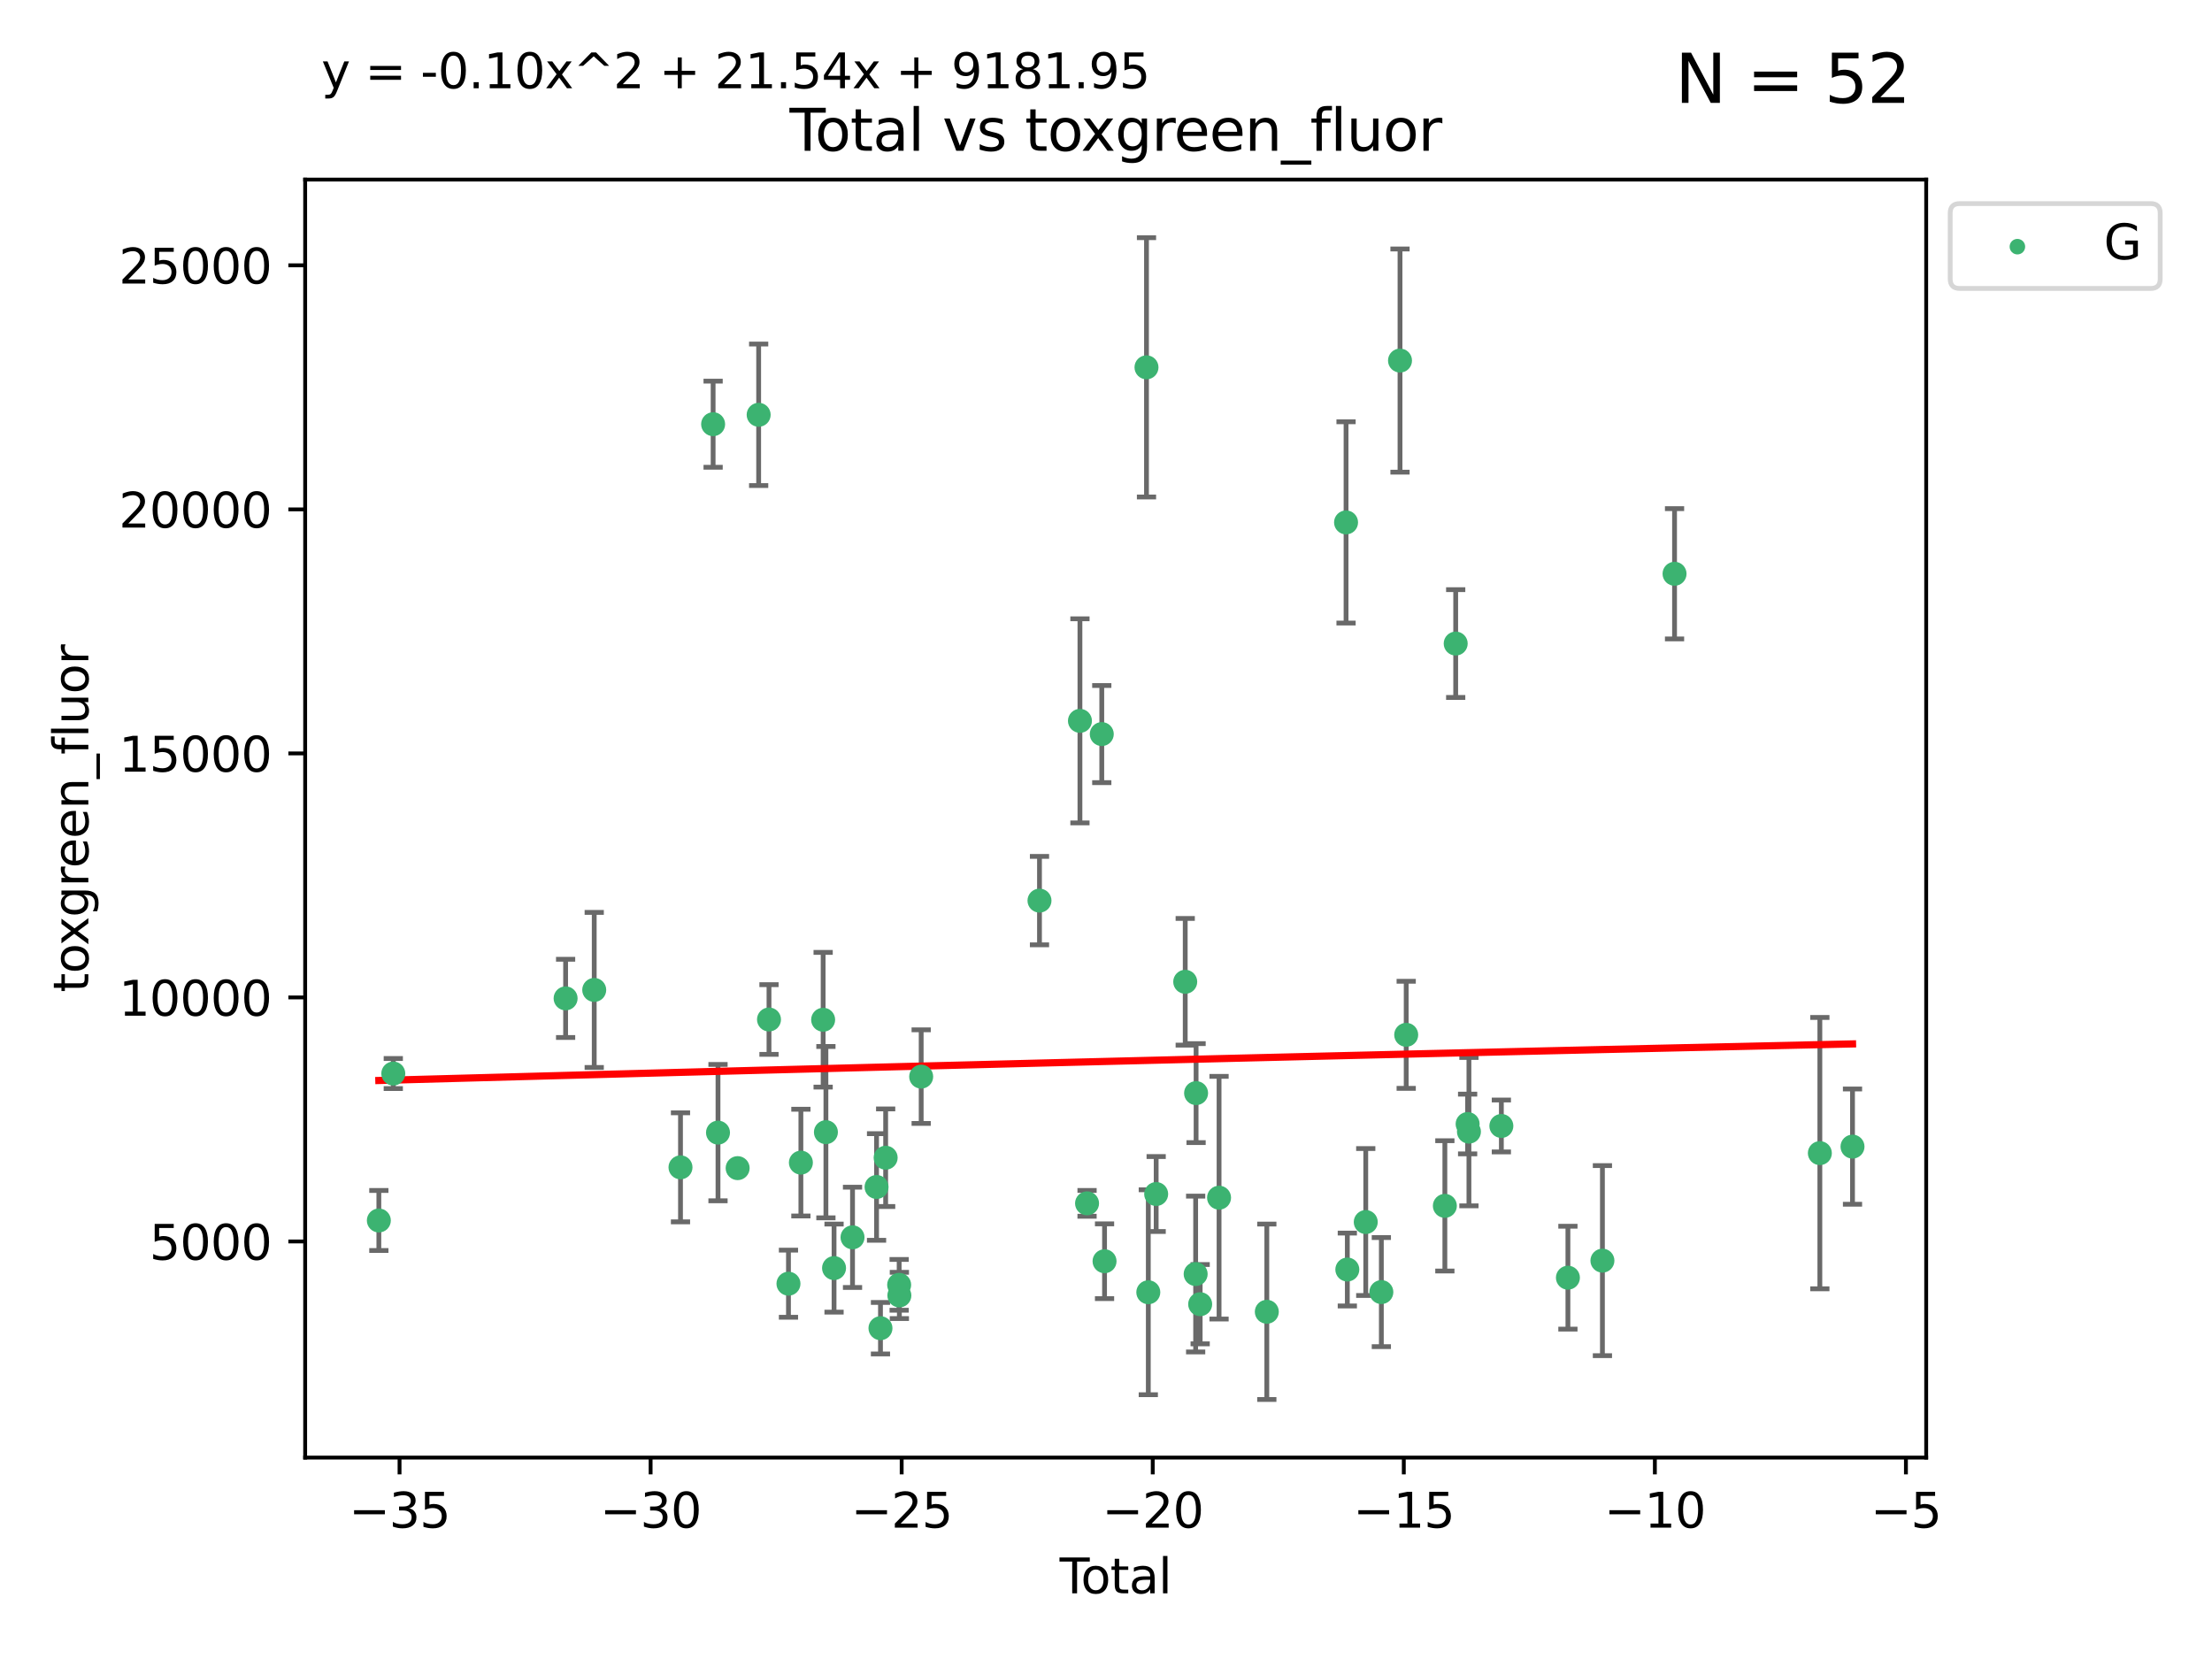 <?xml version="1.0" encoding="utf-8" standalone="no"?>
<!DOCTYPE svg PUBLIC "-//W3C//DTD SVG 1.1//EN"
  "http://www.w3.org/Graphics/SVG/1.1/DTD/svg11.dtd">
<svg xmlns:xlink="http://www.w3.org/1999/xlink" width="460.8pt" height="345.6pt" viewBox="0 0 460.8 345.6" xmlns="http://www.w3.org/2000/svg" version="1.1">
 <defs>
  <style type="text/css">*{stroke-linejoin: round; stroke-linecap: butt}</style>
 </defs>
 <g id="figure_1">
  <g id="patch_1">
   <path d="M 0 345.6 
L 460.8 345.6 
L 460.8 0 
L 0 0 
z
" style="fill: #ffffff"/>
  </g>
  <g id="axes_1">
   <g id="patch_2">
    <path d="M 63.571 303.64 
L 401.26 303.64 
L 401.26 37.411 
L 63.571 37.411 
z
" style="fill: #ffffff"/>
   </g>
   <g id="PathCollection_1">
    <defs>
     <path id="m7dc4a45a43" d="M 0 1.118 
C 0.297 1.118 0.581 1 0.791 0.791 
C 1 0.581 1.118 0.297 1.118 0 
C 1.118 -0.297 1 -0.581 0.791 -0.791 
C 0.581 -1 0.297 -1.118 0 -1.118 
C -0.297 -1.118 -0.581 -1 -0.791 -0.791 
C -1 -0.581 -1.118 -0.297 -1.118 0 
C -1.118 0.297 -1 0.581 -0.791 0.791 
C -0.581 1 -0.297 1.118 0 1.118 
z
" style="stroke: #3cb371"/>
    </defs>
    <g clip-path="url(#p7db811c3a7)">
     <use xlink:href="#m7dc4a45a43" x="78.921" y="254.249" style="fill: #3cb371; stroke: #3cb371"/>
     <use xlink:href="#m7dc4a45a43" x="81.93" y="223.641" style="fill: #3cb371; stroke: #3cb371"/>
     <use xlink:href="#m7dc4a45a43" x="117.827" y="207.979" style="fill: #3cb371; stroke: #3cb371"/>
     <use xlink:href="#m7dc4a45a43" x="123.788" y="206.22" style="fill: #3cb371; stroke: #3cb371"/>
     <use xlink:href="#m7dc4a45a43" x="141.76" y="243.178" style="fill: #3cb371; stroke: #3cb371"/>
     <use xlink:href="#m7dc4a45a43" x="148.556" y="88.366" style="fill: #3cb371; stroke: #3cb371"/>
     <use xlink:href="#m7dc4a45a43" x="149.573" y="235.945" style="fill: #3cb371; stroke: #3cb371"/>
     <use xlink:href="#m7dc4a45a43" x="153.665" y="243.344" style="fill: #3cb371; stroke: #3cb371"/>
     <use xlink:href="#m7dc4a45a43" x="158.042" y="86.408" style="fill: #3cb371; stroke: #3cb371"/>
     <use xlink:href="#m7dc4a45a43" x="160.196" y="212.38" style="fill: #3cb371; stroke: #3cb371"/>
     <use xlink:href="#m7dc4a45a43" x="164.252" y="267.417" style="fill: #3cb371; stroke: #3cb371"/>
     <use xlink:href="#m7dc4a45a43" x="166.84" y="242.194" style="fill: #3cb371; stroke: #3cb371"/>
     <use xlink:href="#m7dc4a45a43" x="171.475" y="212.433" style="fill: #3cb371; stroke: #3cb371"/>
     <use xlink:href="#m7dc4a45a43" x="172.053" y="235.851" style="fill: #3cb371; stroke: #3cb371"/>
     <use xlink:href="#m7dc4a45a43" x="173.747" y="264.164" style="fill: #3cb371; stroke: #3cb371"/>
     <use xlink:href="#m7dc4a45a43" x="177.596" y="257.757" style="fill: #3cb371; stroke: #3cb371"/>
     <use xlink:href="#m7dc4a45a43" x="182.603" y="247.271" style="fill: #3cb371; stroke: #3cb371"/>
     <use xlink:href="#m7dc4a45a43" x="183.419" y="276.687" style="fill: #3cb371; stroke: #3cb371"/>
     <use xlink:href="#m7dc4a45a43" x="184.499" y="241.174" style="fill: #3cb371; stroke: #3cb371"/>
     <use xlink:href="#m7dc4a45a43" x="187.311" y="267.658" style="fill: #3cb371; stroke: #3cb371"/>
     <use xlink:href="#m7dc4a45a43" x="187.355" y="269.866" style="fill: #3cb371; stroke: #3cb371"/>
     <use xlink:href="#m7dc4a45a43" x="191.898" y="224.281" style="fill: #3cb371; stroke: #3cb371"/>
     <use xlink:href="#m7dc4a45a43" x="216.545" y="187.615" style="fill: #3cb371; stroke: #3cb371"/>
     <use xlink:href="#m7dc4a45a43" x="224.972" y="150.168" style="fill: #3cb371; stroke: #3cb371"/>
     <use xlink:href="#m7dc4a45a43" x="226.453" y="250.678" style="fill: #3cb371; stroke: #3cb371"/>
     <use xlink:href="#m7dc4a45a43" x="229.52" y="152.922" style="fill: #3cb371; stroke: #3cb371"/>
     <use xlink:href="#m7dc4a45a43" x="230.097" y="262.738" style="fill: #3cb371; stroke: #3cb371"/>
     <use xlink:href="#m7dc4a45a43" x="238.835" y="76.523" style="fill: #3cb371; stroke: #3cb371"/>
     <use xlink:href="#m7dc4a45a43" x="239.213" y="269.202" style="fill: #3cb371; stroke: #3cb371"/>
     <use xlink:href="#m7dc4a45a43" x="240.851" y="248.737" style="fill: #3cb371; stroke: #3cb371"/>
     <use xlink:href="#m7dc4a45a43" x="246.904" y="204.526" style="fill: #3cb371; stroke: #3cb371"/>
     <use xlink:href="#m7dc4a45a43" x="249.076" y="265.407" style="fill: #3cb371; stroke: #3cb371"/>
     <use xlink:href="#m7dc4a45a43" x="249.167" y="227.716" style="fill: #3cb371; stroke: #3cb371"/>
     <use xlink:href="#m7dc4a45a43" x="250.017" y="271.687" style="fill: #3cb371; stroke: #3cb371"/>
     <use xlink:href="#m7dc4a45a43" x="253.952" y="249.5" style="fill: #3cb371; stroke: #3cb371"/>
     <use xlink:href="#m7dc4a45a43" x="263.901" y="273.268" style="fill: #3cb371; stroke: #3cb371"/>
     <use xlink:href="#m7dc4a45a43" x="280.407" y="108.828" style="fill: #3cb371; stroke: #3cb371"/>
     <use xlink:href="#m7dc4a45a43" x="280.673" y="264.465" style="fill: #3cb371; stroke: #3cb371"/>
     <use xlink:href="#m7dc4a45a43" x="284.511" y="254.573" style="fill: #3cb371; stroke: #3cb371"/>
     <use xlink:href="#m7dc4a45a43" x="287.76" y="269.166" style="fill: #3cb371; stroke: #3cb371"/>
     <use xlink:href="#m7dc4a45a43" x="291.648" y="75.114" style="fill: #3cb371; stroke: #3cb371"/>
     <use xlink:href="#m7dc4a45a43" x="292.937" y="215.573" style="fill: #3cb371; stroke: #3cb371"/>
     <use xlink:href="#m7dc4a45a43" x="300.991" y="251.202" style="fill: #3cb371; stroke: #3cb371"/>
     <use xlink:href="#m7dc4a45a43" x="303.248" y="134.066" style="fill: #3cb371; stroke: #3cb371"/>
     <use xlink:href="#m7dc4a45a43" x="305.733" y="234.151" style="fill: #3cb371; stroke: #3cb371"/>
     <use xlink:href="#m7dc4a45a43" x="306.006" y="235.745" style="fill: #3cb371; stroke: #3cb371"/>
     <use xlink:href="#m7dc4a45a43" x="312.761" y="234.558" style="fill: #3cb371; stroke: #3cb371"/>
     <use xlink:href="#m7dc4a45a43" x="326.625" y="266.167" style="fill: #3cb371; stroke: #3cb371"/>
     <use xlink:href="#m7dc4a45a43" x="333.814" y="262.615" style="fill: #3cb371; stroke: #3cb371"/>
     <use xlink:href="#m7dc4a45a43" x="348.839" y="119.527" style="fill: #3cb371; stroke: #3cb371"/>
     <use xlink:href="#m7dc4a45a43" x="379.109" y="240.218" style="fill: #3cb371; stroke: #3cb371"/>
     <use xlink:href="#m7dc4a45a43" x="385.911" y="238.863" style="fill: #3cb371; stroke: #3cb371"/>
    </g>
   </g>
   <g id="matplotlib.axis_1">
    <g id="xtick_1">
     <g id="line2d_1">
      <defs>
       <path id="mac0877ee77" d="M 0 0 
L 0 3.5 
" style="stroke: #000000; stroke-width: 0.8"/>
      </defs>
      <g>
       <use xlink:href="#mac0877ee77" x="83.232" y="303.64" style="stroke: #000000; stroke-width: 0.8"/>
      </g>
     </g>
     <g id="text_1">
      <!-- −35 -->
      <g transform="translate(72.68 318.238)scale(0.1 -0.1)">
       <defs>
        <path id="DejaVuSans-2212" d="M 678 2272 
L 4684 2272 
L 4684 1741 
L 678 1741 
L 678 2272 
z
" transform="scale(0.016)"/>
        <path id="DejaVuSans-33" d="M 2597 2516 
Q 3050 2419 3304 2112 
Q 3559 1806 3559 1356 
Q 3559 666 3084 287 
Q 2609 -91 1734 -91 
Q 1441 -91 1130 -33 
Q 819 25 488 141 
L 488 750 
Q 750 597 1062 519 
Q 1375 441 1716 441 
Q 2309 441 2620 675 
Q 2931 909 2931 1356 
Q 2931 1769 2642 2001 
Q 2353 2234 1838 2234 
L 1294 2234 
L 1294 2753 
L 1863 2753 
Q 2328 2753 2575 2939 
Q 2822 3125 2822 3475 
Q 2822 3834 2567 4026 
Q 2313 4219 1838 4219 
Q 1578 4219 1281 4162 
Q 984 4106 628 3988 
L 628 4550 
Q 988 4650 1302 4700 
Q 1616 4750 1894 4750 
Q 2613 4750 3031 4423 
Q 3450 4097 3450 3541 
Q 3450 3153 3228 2886 
Q 3006 2619 2597 2516 
z
" transform="scale(0.016)"/>
        <path id="DejaVuSans-35" d="M 691 4666 
L 3169 4666 
L 3169 4134 
L 1269 4134 
L 1269 2991 
Q 1406 3038 1543 3061 
Q 1681 3084 1819 3084 
Q 2600 3084 3056 2656 
Q 3513 2228 3513 1497 
Q 3513 744 3044 326 
Q 2575 -91 1722 -91 
Q 1428 -91 1123 -41 
Q 819 9 494 109 
L 494 744 
Q 775 591 1075 516 
Q 1375 441 1709 441 
Q 2250 441 2565 725 
Q 2881 1009 2881 1497 
Q 2881 1984 2565 2268 
Q 2250 2553 1709 2553 
Q 1456 2553 1204 2497 
Q 953 2441 691 2322 
L 691 4666 
z
" transform="scale(0.016)"/>
       </defs>
       <use xlink:href="#DejaVuSans-2212"/>
       <use xlink:href="#DejaVuSans-33" x="83.789"/>
       <use xlink:href="#DejaVuSans-35" x="147.412"/>
      </g>
     </g>
    </g>
    <g id="xtick_2">
     <g id="line2d_2">
      <g>
       <use xlink:href="#mac0877ee77" x="135.534" y="303.64" style="stroke: #000000; stroke-width: 0.8"/>
      </g>
     </g>
     <g id="text_2">
      <!-- −30 -->
      <g transform="translate(124.981 318.238)scale(0.1 -0.1)">
       <defs>
        <path id="DejaVuSans-30" d="M 2034 4250 
Q 1547 4250 1301 3770 
Q 1056 3291 1056 2328 
Q 1056 1369 1301 889 
Q 1547 409 2034 409 
Q 2525 409 2770 889 
Q 3016 1369 3016 2328 
Q 3016 3291 2770 3770 
Q 2525 4250 2034 4250 
z
M 2034 4750 
Q 2819 4750 3233 4129 
Q 3647 3509 3647 2328 
Q 3647 1150 3233 529 
Q 2819 -91 2034 -91 
Q 1250 -91 836 529 
Q 422 1150 422 2328 
Q 422 3509 836 4129 
Q 1250 4750 2034 4750 
z
" transform="scale(0.016)"/>
       </defs>
       <use xlink:href="#DejaVuSans-2212"/>
       <use xlink:href="#DejaVuSans-33" x="83.789"/>
       <use xlink:href="#DejaVuSans-30" x="147.412"/>
      </g>
     </g>
    </g>
    <g id="xtick_3">
     <g id="line2d_3">
      <g>
       <use xlink:href="#mac0877ee77" x="187.835" y="303.64" style="stroke: #000000; stroke-width: 0.8"/>
      </g>
     </g>
     <g id="text_3">
      <!-- −25 -->
      <g transform="translate(177.283 318.238)scale(0.1 -0.1)">
       <defs>
        <path id="DejaVuSans-32" d="M 1228 531 
L 3431 531 
L 3431 0 
L 469 0 
L 469 531 
Q 828 903 1448 1529 
Q 2069 2156 2228 2338 
Q 2531 2678 2651 2914 
Q 2772 3150 2772 3378 
Q 2772 3750 2511 3984 
Q 2250 4219 1831 4219 
Q 1534 4219 1204 4116 
Q 875 4013 500 3803 
L 500 4441 
Q 881 4594 1212 4672 
Q 1544 4750 1819 4750 
Q 2544 4750 2975 4387 
Q 3406 4025 3406 3419 
Q 3406 3131 3298 2873 
Q 3191 2616 2906 2266 
Q 2828 2175 2409 1742 
Q 1991 1309 1228 531 
z
" transform="scale(0.016)"/>
       </defs>
       <use xlink:href="#DejaVuSans-2212"/>
       <use xlink:href="#DejaVuSans-32" x="83.789"/>
       <use xlink:href="#DejaVuSans-35" x="147.412"/>
      </g>
     </g>
    </g>
    <g id="xtick_4">
     <g id="line2d_4">
      <g>
       <use xlink:href="#mac0877ee77" x="240.136" y="303.64" style="stroke: #000000; stroke-width: 0.8"/>
      </g>
     </g>
     <g id="text_4">
      <!-- −20 -->
      <g transform="translate(229.584 318.238)scale(0.1 -0.1)">
       <use xlink:href="#DejaVuSans-2212"/>
       <use xlink:href="#DejaVuSans-32" x="83.789"/>
       <use xlink:href="#DejaVuSans-30" x="147.412"/>
      </g>
     </g>
    </g>
    <g id="xtick_5">
     <g id="line2d_5">
      <g>
       <use xlink:href="#mac0877ee77" x="292.437" y="303.64" style="stroke: #000000; stroke-width: 0.8"/>
      </g>
     </g>
     <g id="text_5">
      <!-- −15 -->
      <g transform="translate(281.885 318.238)scale(0.1 -0.1)">
       <defs>
        <path id="DejaVuSans-31" d="M 794 531 
L 1825 531 
L 1825 4091 
L 703 3866 
L 703 4441 
L 1819 4666 
L 2450 4666 
L 2450 531 
L 3481 531 
L 3481 0 
L 794 0 
L 794 531 
z
" transform="scale(0.016)"/>
       </defs>
       <use xlink:href="#DejaVuSans-2212"/>
       <use xlink:href="#DejaVuSans-31" x="83.789"/>
       <use xlink:href="#DejaVuSans-35" x="147.412"/>
      </g>
     </g>
    </g>
    <g id="xtick_6">
     <g id="line2d_6">
      <g>
       <use xlink:href="#mac0877ee77" x="344.739" y="303.64" style="stroke: #000000; stroke-width: 0.8"/>
      </g>
     </g>
     <g id="text_6">
      <!-- −10 -->
      <g transform="translate(334.186 318.238)scale(0.1 -0.1)">
       <use xlink:href="#DejaVuSans-2212"/>
       <use xlink:href="#DejaVuSans-31" x="83.789"/>
       <use xlink:href="#DejaVuSans-30" x="147.412"/>
      </g>
     </g>
    </g>
    <g id="xtick_7">
     <g id="line2d_7">
      <g>
       <use xlink:href="#mac0877ee77" x="397.04" y="303.64" style="stroke: #000000; stroke-width: 0.8"/>
      </g>
     </g>
     <g id="text_7">
      <!-- −5 -->
      <g transform="translate(389.669 318.238)scale(0.1 -0.1)">
       <use xlink:href="#DejaVuSans-2212"/>
       <use xlink:href="#DejaVuSans-35" x="83.789"/>
      </g>
     </g>
    </g>
    <g id="text_8">
     <!-- Total -->
     <g transform="translate(220.739 331.917)scale(0.1 -0.1)">
      <defs>
       <path id="DejaVuSans-54" d="M -19 4666 
L 3928 4666 
L 3928 4134 
L 2272 4134 
L 2272 0 
L 1638 0 
L 1638 4134 
L -19 4134 
L -19 4666 
z
" transform="scale(0.016)"/>
       <path id="DejaVuSans-6f" d="M 1959 3097 
Q 1497 3097 1228 2736 
Q 959 2375 959 1747 
Q 959 1119 1226 758 
Q 1494 397 1959 397 
Q 2419 397 2687 759 
Q 2956 1122 2956 1747 
Q 2956 2369 2687 2733 
Q 2419 3097 1959 3097 
z
M 1959 3584 
Q 2709 3584 3137 3096 
Q 3566 2609 3566 1747 
Q 3566 888 3137 398 
Q 2709 -91 1959 -91 
Q 1206 -91 779 398 
Q 353 888 353 1747 
Q 353 2609 779 3096 
Q 1206 3584 1959 3584 
z
" transform="scale(0.016)"/>
       <path id="DejaVuSans-74" d="M 1172 4494 
L 1172 3500 
L 2356 3500 
L 2356 3053 
L 1172 3053 
L 1172 1153 
Q 1172 725 1289 603 
Q 1406 481 1766 481 
L 2356 481 
L 2356 0 
L 1766 0 
Q 1100 0 847 248 
Q 594 497 594 1153 
L 594 3053 
L 172 3053 
L 172 3500 
L 594 3500 
L 594 4494 
L 1172 4494 
z
" transform="scale(0.016)"/>
       <path id="DejaVuSans-61" d="M 2194 1759 
Q 1497 1759 1228 1600 
Q 959 1441 959 1056 
Q 959 750 1161 570 
Q 1363 391 1709 391 
Q 2188 391 2477 730 
Q 2766 1069 2766 1631 
L 2766 1759 
L 2194 1759 
z
M 3341 1997 
L 3341 0 
L 2766 0 
L 2766 531 
Q 2569 213 2275 61 
Q 1981 -91 1556 -91 
Q 1019 -91 701 211 
Q 384 513 384 1019 
Q 384 1609 779 1909 
Q 1175 2209 1959 2209 
L 2766 2209 
L 2766 2266 
Q 2766 2663 2505 2880 
Q 2244 3097 1772 3097 
Q 1472 3097 1187 3025 
Q 903 2953 641 2809 
L 641 3341 
Q 956 3463 1253 3523 
Q 1550 3584 1831 3584 
Q 2591 3584 2966 3190 
Q 3341 2797 3341 1997 
z
" transform="scale(0.016)"/>
       <path id="DejaVuSans-6c" d="M 603 4863 
L 1178 4863 
L 1178 0 
L 603 0 
L 603 4863 
z
" transform="scale(0.016)"/>
      </defs>
      <use xlink:href="#DejaVuSans-54"/>
      <use xlink:href="#DejaVuSans-6f" x="44.084"/>
      <use xlink:href="#DejaVuSans-74" x="105.266"/>
      <use xlink:href="#DejaVuSans-61" x="144.475"/>
      <use xlink:href="#DejaVuSans-6c" x="205.754"/>
     </g>
    </g>
   </g>
   <g id="matplotlib.axis_2">
    <g id="ytick_1">
     <g id="line2d_8">
      <defs>
       <path id="m3a271fff55" d="M 0 0 
L -3.5 0 
" style="stroke: #000000; stroke-width: 0.8"/>
      </defs>
      <g>
       <use xlink:href="#m3a271fff55" x="63.571" y="258.624" style="stroke: #000000; stroke-width: 0.8"/>
      </g>
     </g>
     <g id="text_9">
      <!-- 5000 -->
      <g transform="translate(31.121 262.423)scale(0.1 -0.1)">
       <use xlink:href="#DejaVuSans-35"/>
       <use xlink:href="#DejaVuSans-30" x="63.623"/>
       <use xlink:href="#DejaVuSans-30" x="127.246"/>
       <use xlink:href="#DejaVuSans-30" x="190.869"/>
      </g>
     </g>
    </g>
    <g id="ytick_2">
     <g id="line2d_9">
      <g>
       <use xlink:href="#m3a271fff55" x="63.571" y="207.786" style="stroke: #000000; stroke-width: 0.8"/>
      </g>
     </g>
     <g id="text_10">
      <!-- 10000 -->
      <g transform="translate(24.759 211.585)scale(0.1 -0.1)">
       <use xlink:href="#DejaVuSans-31"/>
       <use xlink:href="#DejaVuSans-30" x="63.623"/>
       <use xlink:href="#DejaVuSans-30" x="127.246"/>
       <use xlink:href="#DejaVuSans-30" x="190.869"/>
       <use xlink:href="#DejaVuSans-30" x="254.492"/>
      </g>
     </g>
    </g>
    <g id="ytick_3">
     <g id="line2d_10">
      <g>
       <use xlink:href="#m3a271fff55" x="63.571" y="156.947" style="stroke: #000000; stroke-width: 0.8"/>
      </g>
     </g>
     <g id="text_11">
      <!-- 15000 -->
      <g transform="translate(24.759 160.746)scale(0.1 -0.1)">
       <use xlink:href="#DejaVuSans-31"/>
       <use xlink:href="#DejaVuSans-35" x="63.623"/>
       <use xlink:href="#DejaVuSans-30" x="127.246"/>
       <use xlink:href="#DejaVuSans-30" x="190.869"/>
       <use xlink:href="#DejaVuSans-30" x="254.492"/>
      </g>
     </g>
    </g>
    <g id="ytick_4">
     <g id="line2d_11">
      <g>
       <use xlink:href="#m3a271fff55" x="63.571" y="106.109" style="stroke: #000000; stroke-width: 0.8"/>
      </g>
     </g>
     <g id="text_12">
      <!-- 20000 -->
      <g transform="translate(24.759 109.908)scale(0.1 -0.1)">
       <use xlink:href="#DejaVuSans-32"/>
       <use xlink:href="#DejaVuSans-30" x="63.623"/>
       <use xlink:href="#DejaVuSans-30" x="127.246"/>
       <use xlink:href="#DejaVuSans-30" x="190.869"/>
       <use xlink:href="#DejaVuSans-30" x="254.492"/>
      </g>
     </g>
    </g>
    <g id="ytick_5">
     <g id="line2d_12">
      <g>
       <use xlink:href="#m3a271fff55" x="63.571" y="55.271" style="stroke: #000000; stroke-width: 0.8"/>
      </g>
     </g>
     <g id="text_13">
      <!-- 25000 -->
      <g transform="translate(24.759 59.07)scale(0.1 -0.1)">
       <use xlink:href="#DejaVuSans-32"/>
       <use xlink:href="#DejaVuSans-35" x="63.623"/>
       <use xlink:href="#DejaVuSans-30" x="127.246"/>
       <use xlink:href="#DejaVuSans-30" x="190.869"/>
       <use xlink:href="#DejaVuSans-30" x="254.492"/>
      </g>
     </g>
    </g>
    <g id="text_14">
     <!-- toxgreen_fluor -->
     <g transform="translate(18.401 206.72)rotate(-90)scale(0.1 -0.1)">
      <defs>
       <path id="DejaVuSans-78" d="M 3513 3500 
L 2247 1797 
L 3578 0 
L 2900 0 
L 1881 1375 
L 863 0 
L 184 0 
L 1544 1831 
L 300 3500 
L 978 3500 
L 1906 2253 
L 2834 3500 
L 3513 3500 
z
" transform="scale(0.016)"/>
       <path id="DejaVuSans-67" d="M 2906 1791 
Q 2906 2416 2648 2759 
Q 2391 3103 1925 3103 
Q 1463 3103 1205 2759 
Q 947 2416 947 1791 
Q 947 1169 1205 825 
Q 1463 481 1925 481 
Q 2391 481 2648 825 
Q 2906 1169 2906 1791 
z
M 3481 434 
Q 3481 -459 3084 -895 
Q 2688 -1331 1869 -1331 
Q 1566 -1331 1297 -1286 
Q 1028 -1241 775 -1147 
L 775 -588 
Q 1028 -725 1275 -790 
Q 1522 -856 1778 -856 
Q 2344 -856 2625 -561 
Q 2906 -266 2906 331 
L 2906 616 
Q 2728 306 2450 153 
Q 2172 0 1784 0 
Q 1141 0 747 490 
Q 353 981 353 1791 
Q 353 2603 747 3093 
Q 1141 3584 1784 3584 
Q 2172 3584 2450 3431 
Q 2728 3278 2906 2969 
L 2906 3500 
L 3481 3500 
L 3481 434 
z
" transform="scale(0.016)"/>
       <path id="DejaVuSans-72" d="M 2631 2963 
Q 2534 3019 2420 3045 
Q 2306 3072 2169 3072 
Q 1681 3072 1420 2755 
Q 1159 2438 1159 1844 
L 1159 0 
L 581 0 
L 581 3500 
L 1159 3500 
L 1159 2956 
Q 1341 3275 1631 3429 
Q 1922 3584 2338 3584 
Q 2397 3584 2469 3576 
Q 2541 3569 2628 3553 
L 2631 2963 
z
" transform="scale(0.016)"/>
       <path id="DejaVuSans-65" d="M 3597 1894 
L 3597 1613 
L 953 1613 
Q 991 1019 1311 708 
Q 1631 397 2203 397 
Q 2534 397 2845 478 
Q 3156 559 3463 722 
L 3463 178 
Q 3153 47 2828 -22 
Q 2503 -91 2169 -91 
Q 1331 -91 842 396 
Q 353 884 353 1716 
Q 353 2575 817 3079 
Q 1281 3584 2069 3584 
Q 2775 3584 3186 3129 
Q 3597 2675 3597 1894 
z
M 3022 2063 
Q 3016 2534 2758 2815 
Q 2500 3097 2075 3097 
Q 1594 3097 1305 2825 
Q 1016 2553 972 2059 
L 3022 2063 
z
" transform="scale(0.016)"/>
       <path id="DejaVuSans-6e" d="M 3513 2113 
L 3513 0 
L 2938 0 
L 2938 2094 
Q 2938 2591 2744 2837 
Q 2550 3084 2163 3084 
Q 1697 3084 1428 2787 
Q 1159 2491 1159 1978 
L 1159 0 
L 581 0 
L 581 3500 
L 1159 3500 
L 1159 2956 
Q 1366 3272 1645 3428 
Q 1925 3584 2291 3584 
Q 2894 3584 3203 3211 
Q 3513 2838 3513 2113 
z
" transform="scale(0.016)"/>
       <path id="DejaVuSans-5f" d="M 3263 -1063 
L 3263 -1509 
L -63 -1509 
L -63 -1063 
L 3263 -1063 
z
" transform="scale(0.016)"/>
       <path id="DejaVuSans-66" d="M 2375 4863 
L 2375 4384 
L 1825 4384 
Q 1516 4384 1395 4259 
Q 1275 4134 1275 3809 
L 1275 3500 
L 2222 3500 
L 2222 3053 
L 1275 3053 
L 1275 0 
L 697 0 
L 697 3053 
L 147 3053 
L 147 3500 
L 697 3500 
L 697 3744 
Q 697 4328 969 4595 
Q 1241 4863 1831 4863 
L 2375 4863 
z
" transform="scale(0.016)"/>
       <path id="DejaVuSans-75" d="M 544 1381 
L 544 3500 
L 1119 3500 
L 1119 1403 
Q 1119 906 1312 657 
Q 1506 409 1894 409 
Q 2359 409 2629 706 
Q 2900 1003 2900 1516 
L 2900 3500 
L 3475 3500 
L 3475 0 
L 2900 0 
L 2900 538 
Q 2691 219 2414 64 
Q 2138 -91 1772 -91 
Q 1169 -91 856 284 
Q 544 659 544 1381 
z
M 1991 3584 
L 1991 3584 
z
" transform="scale(0.016)"/>
      </defs>
      <use xlink:href="#DejaVuSans-74"/>
      <use xlink:href="#DejaVuSans-6f" x="39.209"/>
      <use xlink:href="#DejaVuSans-78" x="97.266"/>
      <use xlink:href="#DejaVuSans-67" x="156.445"/>
      <use xlink:href="#DejaVuSans-72" x="219.922"/>
      <use xlink:href="#DejaVuSans-65" x="258.785"/>
      <use xlink:href="#DejaVuSans-65" x="320.309"/>
      <use xlink:href="#DejaVuSans-6e" x="381.832"/>
      <use xlink:href="#DejaVuSans-5f" x="445.211"/>
      <use xlink:href="#DejaVuSans-66" x="495.211"/>
      <use xlink:href="#DejaVuSans-6c" x="530.416"/>
      <use xlink:href="#DejaVuSans-75" x="558.199"/>
      <use xlink:href="#DejaVuSans-6f" x="621.578"/>
      <use xlink:href="#DejaVuSans-72" x="682.76"/>
     </g>
    </g>
   </g>
   <g id="LineCollection_1">
    <path d="M 78.921 260.501 
L 78.921 247.998 
" clip-path="url(#p7db811c3a7)" style="fill: none; stroke: #696969"/>
    <path d="M 81.93 226.773 
L 81.93 220.509 
" clip-path="url(#p7db811c3a7)" style="fill: none; stroke: #696969"/>
    <path d="M 117.827 216.128 
L 117.827 199.83 
" clip-path="url(#p7db811c3a7)" style="fill: none; stroke: #696969"/>
    <path d="M 123.788 222.371 
L 123.788 190.069 
" clip-path="url(#p7db811c3a7)" style="fill: none; stroke: #696969"/>
    <path d="M 141.76 254.535 
L 141.76 231.821 
" clip-path="url(#p7db811c3a7)" style="fill: none; stroke: #696969"/>
    <path d="M 148.556 97.336 
L 148.556 79.395 
" clip-path="url(#p7db811c3a7)" style="fill: none; stroke: #696969"/>
    <path d="M 149.573 250.147 
L 149.573 221.743 
" clip-path="url(#p7db811c3a7)" style="fill: none; stroke: #696969"/>
    <path d="M 153.665 244.208 
L 153.665 242.48 
" clip-path="url(#p7db811c3a7)" style="fill: none; stroke: #696969"/>
    <path d="M 158.042 101.145 
L 158.042 71.67 
" clip-path="url(#p7db811c3a7)" style="fill: none; stroke: #696969"/>
    <path d="M 160.196 219.638 
L 160.196 205.122 
" clip-path="url(#p7db811c3a7)" style="fill: none; stroke: #696969"/>
    <path d="M 164.252 274.406 
L 164.252 260.429 
" clip-path="url(#p7db811c3a7)" style="fill: none; stroke: #696969"/>
    <path d="M 166.84 253.312 
L 166.84 231.076 
" clip-path="url(#p7db811c3a7)" style="fill: none; stroke: #696969"/>
    <path d="M 171.475 226.462 
L 171.475 198.403 
" clip-path="url(#p7db811c3a7)" style="fill: none; stroke: #696969"/>
    <path d="M 172.053 253.698 
L 172.053 218.003 
" clip-path="url(#p7db811c3a7)" style="fill: none; stroke: #696969"/>
    <path d="M 173.747 273.338 
L 173.747 254.991 
" clip-path="url(#p7db811c3a7)" style="fill: none; stroke: #696969"/>
    <path d="M 177.596 268.203 
L 177.596 247.311 
" clip-path="url(#p7db811c3a7)" style="fill: none; stroke: #696969"/>
    <path d="M 182.603 258.377 
L 182.603 236.164 
" clip-path="url(#p7db811c3a7)" style="fill: none; stroke: #696969"/>
    <path d="M 183.419 282.05 
L 183.419 271.325 
" clip-path="url(#p7db811c3a7)" style="fill: none; stroke: #696969"/>
    <path d="M 184.499 251.339 
L 184.499 231.008 
" clip-path="url(#p7db811c3a7)" style="fill: none; stroke: #696969"/>
    <path d="M 187.311 272.947 
L 187.311 262.368 
" clip-path="url(#p7db811c3a7)" style="fill: none; stroke: #696969"/>
    <path d="M 187.355 274.682 
L 187.355 265.05 
" clip-path="url(#p7db811c3a7)" style="fill: none; stroke: #696969"/>
    <path d="M 191.898 234.028 
L 191.898 214.534 
" clip-path="url(#p7db811c3a7)" style="fill: none; stroke: #696969"/>
    <path d="M 216.545 196.827 
L 216.545 178.403 
" clip-path="url(#p7db811c3a7)" style="fill: none; stroke: #696969"/>
    <path d="M 224.972 171.427 
L 224.972 128.908 
" clip-path="url(#p7db811c3a7)" style="fill: none; stroke: #696969"/>
    <path d="M 226.453 253.365 
L 226.453 247.992 
" clip-path="url(#p7db811c3a7)" style="fill: none; stroke: #696969"/>
    <path d="M 229.52 163.038 
L 229.52 142.807 
" clip-path="url(#p7db811c3a7)" style="fill: none; stroke: #696969"/>
    <path d="M 230.097 270.524 
L 230.097 254.951 
" clip-path="url(#p7db811c3a7)" style="fill: none; stroke: #696969"/>
    <path d="M 238.835 103.534 
L 238.835 49.513 
" clip-path="url(#p7db811c3a7)" style="fill: none; stroke: #696969"/>
    <path d="M 239.213 290.546 
L 239.213 247.857 
" clip-path="url(#p7db811c3a7)" style="fill: none; stroke: #696969"/>
    <path d="M 240.851 256.544 
L 240.851 240.93 
" clip-path="url(#p7db811c3a7)" style="fill: none; stroke: #696969"/>
    <path d="M 246.904 217.72 
L 246.904 191.333 
" clip-path="url(#p7db811c3a7)" style="fill: none; stroke: #696969"/>
    <path d="M 249.076 281.638 
L 249.076 249.176 
" clip-path="url(#p7db811c3a7)" style="fill: none; stroke: #696969"/>
    <path d="M 249.167 238.024 
L 249.167 217.409 
" clip-path="url(#p7db811c3a7)" style="fill: none; stroke: #696969"/>
    <path d="M 250.017 279.947 
L 250.017 263.428 
" clip-path="url(#p7db811c3a7)" style="fill: none; stroke: #696969"/>
    <path d="M 253.952 274.778 
L 253.952 224.222 
" clip-path="url(#p7db811c3a7)" style="fill: none; stroke: #696969"/>
    <path d="M 263.901 291.539 
L 263.901 254.998 
" clip-path="url(#p7db811c3a7)" style="fill: none; stroke: #696969"/>
    <path d="M 280.407 129.788 
L 280.407 87.868 
" clip-path="url(#p7db811c3a7)" style="fill: none; stroke: #696969"/>
    <path d="M 280.673 272.055 
L 280.673 256.876 
" clip-path="url(#p7db811c3a7)" style="fill: none; stroke: #696969"/>
    <path d="M 284.511 269.877 
L 284.511 239.268 
" clip-path="url(#p7db811c3a7)" style="fill: none; stroke: #696969"/>
    <path d="M 287.76 280.529 
L 287.76 257.802 
" clip-path="url(#p7db811c3a7)" style="fill: none; stroke: #696969"/>
    <path d="M 291.648 98.362 
L 291.648 51.866 
" clip-path="url(#p7db811c3a7)" style="fill: none; stroke: #696969"/>
    <path d="M 292.937 226.727 
L 292.937 204.418 
" clip-path="url(#p7db811c3a7)" style="fill: none; stroke: #696969"/>
    <path d="M 300.991 264.774 
L 300.991 237.629 
" clip-path="url(#p7db811c3a7)" style="fill: none; stroke: #696969"/>
    <path d="M 303.248 145.294 
L 303.248 122.838 
" clip-path="url(#p7db811c3a7)" style="fill: none; stroke: #696969"/>
    <path d="M 305.733 240.374 
L 305.733 227.928 
" clip-path="url(#p7db811c3a7)" style="fill: none; stroke: #696969"/>
    <path d="M 306.006 251.2 
L 306.006 220.291 
" clip-path="url(#p7db811c3a7)" style="fill: none; stroke: #696969"/>
    <path d="M 312.761 239.962 
L 312.761 229.154 
" clip-path="url(#p7db811c3a7)" style="fill: none; stroke: #696969"/>
    <path d="M 326.625 276.883 
L 326.625 255.451 
" clip-path="url(#p7db811c3a7)" style="fill: none; stroke: #696969"/>
    <path d="M 333.814 282.413 
L 333.814 242.817 
" clip-path="url(#p7db811c3a7)" style="fill: none; stroke: #696969"/>
    <path d="M 348.839 133.095 
L 348.839 105.958 
" clip-path="url(#p7db811c3a7)" style="fill: none; stroke: #696969"/>
    <path d="M 379.109 268.48 
L 379.109 211.956 
" clip-path="url(#p7db811c3a7)" style="fill: none; stroke: #696969"/>
    <path d="M 385.911 250.868 
L 385.911 226.858 
" clip-path="url(#p7db811c3a7)" style="fill: none; stroke: #696969"/>
   </g>
   <g id="line2d_13">
    <defs>
     <path id="m232bb11060" d="M 2 0 
L -2 -0 
" style="stroke: #696969"/>
    </defs>
    <g clip-path="url(#p7db811c3a7)">
     <use xlink:href="#m232bb11060" x="78.921" y="260.501" style="fill: #696969; stroke: #696969"/>
     <use xlink:href="#m232bb11060" x="81.93" y="226.773" style="fill: #696969; stroke: #696969"/>
     <use xlink:href="#m232bb11060" x="117.827" y="216.128" style="fill: #696969; stroke: #696969"/>
     <use xlink:href="#m232bb11060" x="123.788" y="222.371" style="fill: #696969; stroke: #696969"/>
     <use xlink:href="#m232bb11060" x="141.76" y="254.535" style="fill: #696969; stroke: #696969"/>
     <use xlink:href="#m232bb11060" x="148.556" y="97.336" style="fill: #696969; stroke: #696969"/>
     <use xlink:href="#m232bb11060" x="149.573" y="250.147" style="fill: #696969; stroke: #696969"/>
     <use xlink:href="#m232bb11060" x="153.665" y="244.208" style="fill: #696969; stroke: #696969"/>
     <use xlink:href="#m232bb11060" x="158.042" y="101.145" style="fill: #696969; stroke: #696969"/>
     <use xlink:href="#m232bb11060" x="160.196" y="219.638" style="fill: #696969; stroke: #696969"/>
     <use xlink:href="#m232bb11060" x="164.252" y="274.406" style="fill: #696969; stroke: #696969"/>
     <use xlink:href="#m232bb11060" x="166.84" y="253.312" style="fill: #696969; stroke: #696969"/>
     <use xlink:href="#m232bb11060" x="171.475" y="226.462" style="fill: #696969; stroke: #696969"/>
     <use xlink:href="#m232bb11060" x="172.053" y="253.698" style="fill: #696969; stroke: #696969"/>
     <use xlink:href="#m232bb11060" x="173.747" y="273.338" style="fill: #696969; stroke: #696969"/>
     <use xlink:href="#m232bb11060" x="177.596" y="268.203" style="fill: #696969; stroke: #696969"/>
     <use xlink:href="#m232bb11060" x="182.603" y="258.377" style="fill: #696969; stroke: #696969"/>
     <use xlink:href="#m232bb11060" x="183.419" y="282.05" style="fill: #696969; stroke: #696969"/>
     <use xlink:href="#m232bb11060" x="184.499" y="251.339" style="fill: #696969; stroke: #696969"/>
     <use xlink:href="#m232bb11060" x="187.311" y="272.947" style="fill: #696969; stroke: #696969"/>
     <use xlink:href="#m232bb11060" x="187.355" y="274.682" style="fill: #696969; stroke: #696969"/>
     <use xlink:href="#m232bb11060" x="191.898" y="234.028" style="fill: #696969; stroke: #696969"/>
     <use xlink:href="#m232bb11060" x="216.545" y="196.827" style="fill: #696969; stroke: #696969"/>
     <use xlink:href="#m232bb11060" x="224.972" y="171.427" style="fill: #696969; stroke: #696969"/>
     <use xlink:href="#m232bb11060" x="226.453" y="253.365" style="fill: #696969; stroke: #696969"/>
     <use xlink:href="#m232bb11060" x="229.52" y="163.038" style="fill: #696969; stroke: #696969"/>
     <use xlink:href="#m232bb11060" x="230.097" y="270.524" style="fill: #696969; stroke: #696969"/>
     <use xlink:href="#m232bb11060" x="238.835" y="103.534" style="fill: #696969; stroke: #696969"/>
     <use xlink:href="#m232bb11060" x="239.213" y="290.546" style="fill: #696969; stroke: #696969"/>
     <use xlink:href="#m232bb11060" x="240.851" y="256.544" style="fill: #696969; stroke: #696969"/>
     <use xlink:href="#m232bb11060" x="246.904" y="217.72" style="fill: #696969; stroke: #696969"/>
     <use xlink:href="#m232bb11060" x="249.076" y="281.638" style="fill: #696969; stroke: #696969"/>
     <use xlink:href="#m232bb11060" x="249.167" y="238.024" style="fill: #696969; stroke: #696969"/>
     <use xlink:href="#m232bb11060" x="250.017" y="279.947" style="fill: #696969; stroke: #696969"/>
     <use xlink:href="#m232bb11060" x="253.952" y="274.778" style="fill: #696969; stroke: #696969"/>
     <use xlink:href="#m232bb11060" x="263.901" y="291.539" style="fill: #696969; stroke: #696969"/>
     <use xlink:href="#m232bb11060" x="280.407" y="129.788" style="fill: #696969; stroke: #696969"/>
     <use xlink:href="#m232bb11060" x="280.673" y="272.055" style="fill: #696969; stroke: #696969"/>
     <use xlink:href="#m232bb11060" x="284.511" y="269.877" style="fill: #696969; stroke: #696969"/>
     <use xlink:href="#m232bb11060" x="287.76" y="280.529" style="fill: #696969; stroke: #696969"/>
     <use xlink:href="#m232bb11060" x="291.648" y="98.362" style="fill: #696969; stroke: #696969"/>
     <use xlink:href="#m232bb11060" x="292.937" y="226.727" style="fill: #696969; stroke: #696969"/>
     <use xlink:href="#m232bb11060" x="300.991" y="264.774" style="fill: #696969; stroke: #696969"/>
     <use xlink:href="#m232bb11060" x="303.248" y="145.294" style="fill: #696969; stroke: #696969"/>
     <use xlink:href="#m232bb11060" x="305.733" y="240.374" style="fill: #696969; stroke: #696969"/>
     <use xlink:href="#m232bb11060" x="306.006" y="251.2" style="fill: #696969; stroke: #696969"/>
     <use xlink:href="#m232bb11060" x="312.761" y="239.962" style="fill: #696969; stroke: #696969"/>
     <use xlink:href="#m232bb11060" x="326.625" y="276.883" style="fill: #696969; stroke: #696969"/>
     <use xlink:href="#m232bb11060" x="333.814" y="282.413" style="fill: #696969; stroke: #696969"/>
     <use xlink:href="#m232bb11060" x="348.839" y="133.095" style="fill: #696969; stroke: #696969"/>
     <use xlink:href="#m232bb11060" x="379.109" y="268.48" style="fill: #696969; stroke: #696969"/>
     <use xlink:href="#m232bb11060" x="385.911" y="250.868" style="fill: #696969; stroke: #696969"/>
    </g>
   </g>
   <g id="line2d_14">
    <g clip-path="url(#p7db811c3a7)">
     <use xlink:href="#m232bb11060" x="78.921" y="247.998" style="fill: #696969; stroke: #696969"/>
     <use xlink:href="#m232bb11060" x="81.93" y="220.509" style="fill: #696969; stroke: #696969"/>
     <use xlink:href="#m232bb11060" x="117.827" y="199.83" style="fill: #696969; stroke: #696969"/>
     <use xlink:href="#m232bb11060" x="123.788" y="190.069" style="fill: #696969; stroke: #696969"/>
     <use xlink:href="#m232bb11060" x="141.76" y="231.821" style="fill: #696969; stroke: #696969"/>
     <use xlink:href="#m232bb11060" x="148.556" y="79.395" style="fill: #696969; stroke: #696969"/>
     <use xlink:href="#m232bb11060" x="149.573" y="221.743" style="fill: #696969; stroke: #696969"/>
     <use xlink:href="#m232bb11060" x="153.665" y="242.48" style="fill: #696969; stroke: #696969"/>
     <use xlink:href="#m232bb11060" x="158.042" y="71.67" style="fill: #696969; stroke: #696969"/>
     <use xlink:href="#m232bb11060" x="160.196" y="205.122" style="fill: #696969; stroke: #696969"/>
     <use xlink:href="#m232bb11060" x="164.252" y="260.429" style="fill: #696969; stroke: #696969"/>
     <use xlink:href="#m232bb11060" x="166.84" y="231.076" style="fill: #696969; stroke: #696969"/>
     <use xlink:href="#m232bb11060" x="171.475" y="198.403" style="fill: #696969; stroke: #696969"/>
     <use xlink:href="#m232bb11060" x="172.053" y="218.003" style="fill: #696969; stroke: #696969"/>
     <use xlink:href="#m232bb11060" x="173.747" y="254.991" style="fill: #696969; stroke: #696969"/>
     <use xlink:href="#m232bb11060" x="177.596" y="247.311" style="fill: #696969; stroke: #696969"/>
     <use xlink:href="#m232bb11060" x="182.603" y="236.164" style="fill: #696969; stroke: #696969"/>
     <use xlink:href="#m232bb11060" x="183.419" y="271.325" style="fill: #696969; stroke: #696969"/>
     <use xlink:href="#m232bb11060" x="184.499" y="231.008" style="fill: #696969; stroke: #696969"/>
     <use xlink:href="#m232bb11060" x="187.311" y="262.368" style="fill: #696969; stroke: #696969"/>
     <use xlink:href="#m232bb11060" x="187.355" y="265.05" style="fill: #696969; stroke: #696969"/>
     <use xlink:href="#m232bb11060" x="191.898" y="214.534" style="fill: #696969; stroke: #696969"/>
     <use xlink:href="#m232bb11060" x="216.545" y="178.403" style="fill: #696969; stroke: #696969"/>
     <use xlink:href="#m232bb11060" x="224.972" y="128.908" style="fill: #696969; stroke: #696969"/>
     <use xlink:href="#m232bb11060" x="226.453" y="247.992" style="fill: #696969; stroke: #696969"/>
     <use xlink:href="#m232bb11060" x="229.52" y="142.807" style="fill: #696969; stroke: #696969"/>
     <use xlink:href="#m232bb11060" x="230.097" y="254.951" style="fill: #696969; stroke: #696969"/>
     <use xlink:href="#m232bb11060" x="238.835" y="49.513" style="fill: #696969; stroke: #696969"/>
     <use xlink:href="#m232bb11060" x="239.213" y="247.857" style="fill: #696969; stroke: #696969"/>
     <use xlink:href="#m232bb11060" x="240.851" y="240.93" style="fill: #696969; stroke: #696969"/>
     <use xlink:href="#m232bb11060" x="246.904" y="191.333" style="fill: #696969; stroke: #696969"/>
     <use xlink:href="#m232bb11060" x="249.076" y="249.176" style="fill: #696969; stroke: #696969"/>
     <use xlink:href="#m232bb11060" x="249.167" y="217.409" style="fill: #696969; stroke: #696969"/>
     <use xlink:href="#m232bb11060" x="250.017" y="263.428" style="fill: #696969; stroke: #696969"/>
     <use xlink:href="#m232bb11060" x="253.952" y="224.222" style="fill: #696969; stroke: #696969"/>
     <use xlink:href="#m232bb11060" x="263.901" y="254.998" style="fill: #696969; stroke: #696969"/>
     <use xlink:href="#m232bb11060" x="280.407" y="87.868" style="fill: #696969; stroke: #696969"/>
     <use xlink:href="#m232bb11060" x="280.673" y="256.876" style="fill: #696969; stroke: #696969"/>
     <use xlink:href="#m232bb11060" x="284.511" y="239.268" style="fill: #696969; stroke: #696969"/>
     <use xlink:href="#m232bb11060" x="287.76" y="257.802" style="fill: #696969; stroke: #696969"/>
     <use xlink:href="#m232bb11060" x="291.648" y="51.866" style="fill: #696969; stroke: #696969"/>
     <use xlink:href="#m232bb11060" x="292.937" y="204.418" style="fill: #696969; stroke: #696969"/>
     <use xlink:href="#m232bb11060" x="300.991" y="237.629" style="fill: #696969; stroke: #696969"/>
     <use xlink:href="#m232bb11060" x="303.248" y="122.838" style="fill: #696969; stroke: #696969"/>
     <use xlink:href="#m232bb11060" x="305.733" y="227.928" style="fill: #696969; stroke: #696969"/>
     <use xlink:href="#m232bb11060" x="306.006" y="220.291" style="fill: #696969; stroke: #696969"/>
     <use xlink:href="#m232bb11060" x="312.761" y="229.154" style="fill: #696969; stroke: #696969"/>
     <use xlink:href="#m232bb11060" x="326.625" y="255.451" style="fill: #696969; stroke: #696969"/>
     <use xlink:href="#m232bb11060" x="333.814" y="242.817" style="fill: #696969; stroke: #696969"/>
     <use xlink:href="#m232bb11060" x="348.839" y="105.958" style="fill: #696969; stroke: #696969"/>
     <use xlink:href="#m232bb11060" x="379.109" y="211.956" style="fill: #696969; stroke: #696969"/>
     <use xlink:href="#m232bb11060" x="385.911" y="226.858" style="fill: #696969; stroke: #696969"/>
    </g>
   </g>
   <g id="line2d_15">
    <path d="M 78.921 225.085 
L 81.93 225.002 
L 117.827 224.026 
L 123.788 223.866 
L 141.76 223.388 
L 148.556 223.209 
L 149.573 223.182 
L 153.665 223.075 
L 158.042 222.96 
L 160.196 222.904 
L 164.252 222.798 
L 166.84 222.731 
L 171.475 222.611 
L 172.053 222.596 
L 173.747 222.552 
L 177.596 222.453 
L 182.603 222.324 
L 183.419 222.303 
L 184.499 222.275 
L 187.311 222.203 
L 187.355 222.202 
L 191.898 222.086 
L 216.545 221.462 
L 224.972 221.251 
L 226.453 221.214 
L 229.52 221.137 
L 230.097 221.123 
L 238.835 220.907 
L 239.213 220.897 
L 240.851 220.857 
L 246.904 220.708 
L 249.076 220.655 
L 249.167 220.652 
L 250.017 220.632 
L 253.952 220.535 
L 263.901 220.293 
L 280.407 219.895 
L 280.673 219.889 
L 284.511 219.797 
L 287.76 219.72 
L 291.648 219.627 
L 292.937 219.596 
L 300.991 219.406 
L 303.248 219.353 
L 305.733 219.294 
L 306.006 219.288 
L 312.761 219.13 
L 326.625 218.807 
L 333.814 218.641 
L 348.839 218.298 
L 379.109 217.618 
L 385.911 217.467 
" clip-path="url(#p7db811c3a7)" style="fill: none; stroke: #ff0000; stroke-width: 1.5; stroke-linecap: square"/>
   </g>
   <g id="line2d_16">
    <defs>
     <path id="md5e89a9dcc" d="M 0 2 
C 0.53 2 1.039 1.789 1.414 1.414 
C 1.789 1.039 2 0.53 2 0 
C 2 -0.53 1.789 -1.039 1.414 -1.414 
C 1.039 -1.789 0.53 -2 0 -2 
C -0.53 -2 -1.039 -1.789 -1.414 -1.414 
C -1.789 -1.039 -2 -0.53 -2 0 
C -2 0.53 -1.789 1.039 -1.414 1.414 
C -1.039 1.789 -0.53 2 0 2 
z
" style="stroke: #3cb371"/>
    </defs>
    <g clip-path="url(#p7db811c3a7)">
     <use xlink:href="#md5e89a9dcc" x="78.921" y="254.249" style="fill: #3cb371; stroke: #3cb371"/>
     <use xlink:href="#md5e89a9dcc" x="81.93" y="223.641" style="fill: #3cb371; stroke: #3cb371"/>
     <use xlink:href="#md5e89a9dcc" x="117.827" y="207.979" style="fill: #3cb371; stroke: #3cb371"/>
     <use xlink:href="#md5e89a9dcc" x="123.788" y="206.22" style="fill: #3cb371; stroke: #3cb371"/>
     <use xlink:href="#md5e89a9dcc" x="141.76" y="243.178" style="fill: #3cb371; stroke: #3cb371"/>
     <use xlink:href="#md5e89a9dcc" x="148.556" y="88.366" style="fill: #3cb371; stroke: #3cb371"/>
     <use xlink:href="#md5e89a9dcc" x="149.573" y="235.945" style="fill: #3cb371; stroke: #3cb371"/>
     <use xlink:href="#md5e89a9dcc" x="153.665" y="243.344" style="fill: #3cb371; stroke: #3cb371"/>
     <use xlink:href="#md5e89a9dcc" x="158.042" y="86.408" style="fill: #3cb371; stroke: #3cb371"/>
     <use xlink:href="#md5e89a9dcc" x="160.196" y="212.38" style="fill: #3cb371; stroke: #3cb371"/>
     <use xlink:href="#md5e89a9dcc" x="164.252" y="267.417" style="fill: #3cb371; stroke: #3cb371"/>
     <use xlink:href="#md5e89a9dcc" x="166.84" y="242.194" style="fill: #3cb371; stroke: #3cb371"/>
     <use xlink:href="#md5e89a9dcc" x="171.475" y="212.433" style="fill: #3cb371; stroke: #3cb371"/>
     <use xlink:href="#md5e89a9dcc" x="172.053" y="235.851" style="fill: #3cb371; stroke: #3cb371"/>
     <use xlink:href="#md5e89a9dcc" x="173.747" y="264.164" style="fill: #3cb371; stroke: #3cb371"/>
     <use xlink:href="#md5e89a9dcc" x="177.596" y="257.757" style="fill: #3cb371; stroke: #3cb371"/>
     <use xlink:href="#md5e89a9dcc" x="182.603" y="247.271" style="fill: #3cb371; stroke: #3cb371"/>
     <use xlink:href="#md5e89a9dcc" x="183.419" y="276.687" style="fill: #3cb371; stroke: #3cb371"/>
     <use xlink:href="#md5e89a9dcc" x="184.499" y="241.174" style="fill: #3cb371; stroke: #3cb371"/>
     <use xlink:href="#md5e89a9dcc" x="187.311" y="267.658" style="fill: #3cb371; stroke: #3cb371"/>
     <use xlink:href="#md5e89a9dcc" x="187.355" y="269.866" style="fill: #3cb371; stroke: #3cb371"/>
     <use xlink:href="#md5e89a9dcc" x="191.898" y="224.281" style="fill: #3cb371; stroke: #3cb371"/>
     <use xlink:href="#md5e89a9dcc" x="216.545" y="187.615" style="fill: #3cb371; stroke: #3cb371"/>
     <use xlink:href="#md5e89a9dcc" x="224.972" y="150.168" style="fill: #3cb371; stroke: #3cb371"/>
     <use xlink:href="#md5e89a9dcc" x="226.453" y="250.678" style="fill: #3cb371; stroke: #3cb371"/>
     <use xlink:href="#md5e89a9dcc" x="229.52" y="152.922" style="fill: #3cb371; stroke: #3cb371"/>
     <use xlink:href="#md5e89a9dcc" x="230.097" y="262.738" style="fill: #3cb371; stroke: #3cb371"/>
     <use xlink:href="#md5e89a9dcc" x="238.835" y="76.523" style="fill: #3cb371; stroke: #3cb371"/>
     <use xlink:href="#md5e89a9dcc" x="239.213" y="269.202" style="fill: #3cb371; stroke: #3cb371"/>
     <use xlink:href="#md5e89a9dcc" x="240.851" y="248.737" style="fill: #3cb371; stroke: #3cb371"/>
     <use xlink:href="#md5e89a9dcc" x="246.904" y="204.526" style="fill: #3cb371; stroke: #3cb371"/>
     <use xlink:href="#md5e89a9dcc" x="249.076" y="265.407" style="fill: #3cb371; stroke: #3cb371"/>
     <use xlink:href="#md5e89a9dcc" x="249.167" y="227.716" style="fill: #3cb371; stroke: #3cb371"/>
     <use xlink:href="#md5e89a9dcc" x="250.017" y="271.687" style="fill: #3cb371; stroke: #3cb371"/>
     <use xlink:href="#md5e89a9dcc" x="253.952" y="249.5" style="fill: #3cb371; stroke: #3cb371"/>
     <use xlink:href="#md5e89a9dcc" x="263.901" y="273.268" style="fill: #3cb371; stroke: #3cb371"/>
     <use xlink:href="#md5e89a9dcc" x="280.407" y="108.828" style="fill: #3cb371; stroke: #3cb371"/>
     <use xlink:href="#md5e89a9dcc" x="280.673" y="264.465" style="fill: #3cb371; stroke: #3cb371"/>
     <use xlink:href="#md5e89a9dcc" x="284.511" y="254.573" style="fill: #3cb371; stroke: #3cb371"/>
     <use xlink:href="#md5e89a9dcc" x="287.76" y="269.166" style="fill: #3cb371; stroke: #3cb371"/>
     <use xlink:href="#md5e89a9dcc" x="291.648" y="75.114" style="fill: #3cb371; stroke: #3cb371"/>
     <use xlink:href="#md5e89a9dcc" x="292.937" y="215.573" style="fill: #3cb371; stroke: #3cb371"/>
     <use xlink:href="#md5e89a9dcc" x="300.991" y="251.202" style="fill: #3cb371; stroke: #3cb371"/>
     <use xlink:href="#md5e89a9dcc" x="303.248" y="134.066" style="fill: #3cb371; stroke: #3cb371"/>
     <use xlink:href="#md5e89a9dcc" x="305.733" y="234.151" style="fill: #3cb371; stroke: #3cb371"/>
     <use xlink:href="#md5e89a9dcc" x="306.006" y="235.745" style="fill: #3cb371; stroke: #3cb371"/>
     <use xlink:href="#md5e89a9dcc" x="312.761" y="234.558" style="fill: #3cb371; stroke: #3cb371"/>
     <use xlink:href="#md5e89a9dcc" x="326.625" y="266.167" style="fill: #3cb371; stroke: #3cb371"/>
     <use xlink:href="#md5e89a9dcc" x="333.814" y="262.615" style="fill: #3cb371; stroke: #3cb371"/>
     <use xlink:href="#md5e89a9dcc" x="348.839" y="119.527" style="fill: #3cb371; stroke: #3cb371"/>
     <use xlink:href="#md5e89a9dcc" x="379.109" y="240.218" style="fill: #3cb371; stroke: #3cb371"/>
     <use xlink:href="#md5e89a9dcc" x="385.911" y="238.863" style="fill: #3cb371; stroke: #3cb371"/>
    </g>
   </g>
   <g id="patch_3">
    <path d="M 63.571 303.64 
L 63.571 37.411 
" style="fill: none; stroke: #000000; stroke-width: 0.8; stroke-linejoin: miter; stroke-linecap: square"/>
   </g>
   <g id="patch_4">
    <path d="M 401.26 303.64 
L 401.26 37.411 
" style="fill: none; stroke: #000000; stroke-width: 0.8; stroke-linejoin: miter; stroke-linecap: square"/>
   </g>
   <g id="patch_5">
    <path d="M 63.571 303.64 
L 401.26 303.64 
" style="fill: none; stroke: #000000; stroke-width: 0.8; stroke-linejoin: miter; stroke-linecap: square"/>
   </g>
   <g id="patch_6">
    <path d="M 63.571 37.411 
L 401.26 37.411 
" style="fill: none; stroke: #000000; stroke-width: 0.8; stroke-linejoin: miter; stroke-linecap: square"/>
   </g>
   <g id="text_15">
    <!-- N = 52 -->
    <g transform="translate(348.964 21.426)scale(0.14 -0.14)">
     <defs>
      <path id="DejaVuSans-4e" d="M 628 4666 
L 1478 4666 
L 3547 763 
L 3547 4666 
L 4159 4666 
L 4159 0 
L 3309 0 
L 1241 3903 
L 1241 0 
L 628 0 
L 628 4666 
z
" transform="scale(0.016)"/>
      <path id="DejaVuSans-20" transform="scale(0.016)"/>
      <path id="DejaVuSans-3d" d="M 678 2906 
L 4684 2906 
L 4684 2381 
L 678 2381 
L 678 2906 
z
M 678 1631 
L 4684 1631 
L 4684 1100 
L 678 1100 
L 678 1631 
z
" transform="scale(0.016)"/>
     </defs>
     <use xlink:href="#DejaVuSans-4e"/>
     <use xlink:href="#DejaVuSans-20" x="74.805"/>
     <use xlink:href="#DejaVuSans-3d" x="106.592"/>
     <use xlink:href="#DejaVuSans-20" x="190.381"/>
     <use xlink:href="#DejaVuSans-35" x="222.168"/>
     <use xlink:href="#DejaVuSans-32" x="285.791"/>
    </g>
   </g>
   <g id="text_16">
    <!-- y = -0.10x^2 + 21.54x + 9181.95 -->
    <g transform="translate(66.948 18.387)scale(0.1 -0.1)">
     <defs>
      <path id="DejaVuSans-79" d="M 2059 -325 
Q 1816 -950 1584 -1140 
Q 1353 -1331 966 -1331 
L 506 -1331 
L 506 -850 
L 844 -850 
Q 1081 -850 1212 -737 
Q 1344 -625 1503 -206 
L 1606 56 
L 191 3500 
L 800 3500 
L 1894 763 
L 2988 3500 
L 3597 3500 
L 2059 -325 
z
" transform="scale(0.016)"/>
      <path id="DejaVuSans-2d" d="M 313 2009 
L 1997 2009 
L 1997 1497 
L 313 1497 
L 313 2009 
z
" transform="scale(0.016)"/>
      <path id="DejaVuSans-2e" d="M 684 794 
L 1344 794 
L 1344 0 
L 684 0 
L 684 794 
z
" transform="scale(0.016)"/>
      <path id="DejaVuSans-5e" d="M 2988 4666 
L 4684 2925 
L 4056 2925 
L 2681 4159 
L 1306 2925 
L 678 2925 
L 2375 4666 
L 2988 4666 
z
" transform="scale(0.016)"/>
      <path id="DejaVuSans-2b" d="M 2944 4013 
L 2944 2272 
L 4684 2272 
L 4684 1741 
L 2944 1741 
L 2944 0 
L 2419 0 
L 2419 1741 
L 678 1741 
L 678 2272 
L 2419 2272 
L 2419 4013 
L 2944 4013 
z
" transform="scale(0.016)"/>
      <path id="DejaVuSans-34" d="M 2419 4116 
L 825 1625 
L 2419 1625 
L 2419 4116 
z
M 2253 4666 
L 3047 4666 
L 3047 1625 
L 3713 1625 
L 3713 1100 
L 3047 1100 
L 3047 0 
L 2419 0 
L 2419 1100 
L 313 1100 
L 313 1709 
L 2253 4666 
z
" transform="scale(0.016)"/>
      <path id="DejaVuSans-39" d="M 703 97 
L 703 672 
Q 941 559 1184 500 
Q 1428 441 1663 441 
Q 2288 441 2617 861 
Q 2947 1281 2994 2138 
Q 2813 1869 2534 1725 
Q 2256 1581 1919 1581 
Q 1219 1581 811 2004 
Q 403 2428 403 3163 
Q 403 3881 828 4315 
Q 1253 4750 1959 4750 
Q 2769 4750 3195 4129 
Q 3622 3509 3622 2328 
Q 3622 1225 3098 567 
Q 2575 -91 1691 -91 
Q 1453 -91 1209 -44 
Q 966 3 703 97 
z
M 1959 2075 
Q 2384 2075 2632 2365 
Q 2881 2656 2881 3163 
Q 2881 3666 2632 3958 
Q 2384 4250 1959 4250 
Q 1534 4250 1286 3958 
Q 1038 3666 1038 3163 
Q 1038 2656 1286 2365 
Q 1534 2075 1959 2075 
z
" transform="scale(0.016)"/>
      <path id="DejaVuSans-38" d="M 2034 2216 
Q 1584 2216 1326 1975 
Q 1069 1734 1069 1313 
Q 1069 891 1326 650 
Q 1584 409 2034 409 
Q 2484 409 2743 651 
Q 3003 894 3003 1313 
Q 3003 1734 2745 1975 
Q 2488 2216 2034 2216 
z
M 1403 2484 
Q 997 2584 770 2862 
Q 544 3141 544 3541 
Q 544 4100 942 4425 
Q 1341 4750 2034 4750 
Q 2731 4750 3128 4425 
Q 3525 4100 3525 3541 
Q 3525 3141 3298 2862 
Q 3072 2584 2669 2484 
Q 3125 2378 3379 2068 
Q 3634 1759 3634 1313 
Q 3634 634 3220 271 
Q 2806 -91 2034 -91 
Q 1263 -91 848 271 
Q 434 634 434 1313 
Q 434 1759 690 2068 
Q 947 2378 1403 2484 
z
M 1172 3481 
Q 1172 3119 1398 2916 
Q 1625 2713 2034 2713 
Q 2441 2713 2670 2916 
Q 2900 3119 2900 3481 
Q 2900 3844 2670 4047 
Q 2441 4250 2034 4250 
Q 1625 4250 1398 4047 
Q 1172 3844 1172 3481 
z
" transform="scale(0.016)"/>
     </defs>
     <use xlink:href="#DejaVuSans-79"/>
     <use xlink:href="#DejaVuSans-20" x="59.18"/>
     <use xlink:href="#DejaVuSans-3d" x="90.967"/>
     <use xlink:href="#DejaVuSans-20" x="174.756"/>
     <use xlink:href="#DejaVuSans-2d" x="206.543"/>
     <use xlink:href="#DejaVuSans-30" x="242.627"/>
     <use xlink:href="#DejaVuSans-2e" x="306.25"/>
     <use xlink:href="#DejaVuSans-31" x="338.037"/>
     <use xlink:href="#DejaVuSans-30" x="401.66"/>
     <use xlink:href="#DejaVuSans-78" x="465.283"/>
     <use xlink:href="#DejaVuSans-5e" x="524.463"/>
     <use xlink:href="#DejaVuSans-32" x="608.252"/>
     <use xlink:href="#DejaVuSans-20" x="671.875"/>
     <use xlink:href="#DejaVuSans-2b" x="703.662"/>
     <use xlink:href="#DejaVuSans-20" x="787.451"/>
     <use xlink:href="#DejaVuSans-32" x="819.238"/>
     <use xlink:href="#DejaVuSans-31" x="882.861"/>
     <use xlink:href="#DejaVuSans-2e" x="946.484"/>
     <use xlink:href="#DejaVuSans-35" x="978.271"/>
     <use xlink:href="#DejaVuSans-34" x="1041.895"/>
     <use xlink:href="#DejaVuSans-78" x="1105.518"/>
     <use xlink:href="#DejaVuSans-20" x="1164.697"/>
     <use xlink:href="#DejaVuSans-2b" x="1196.484"/>
     <use xlink:href="#DejaVuSans-20" x="1280.273"/>
     <use xlink:href="#DejaVuSans-39" x="1312.061"/>
     <use xlink:href="#DejaVuSans-31" x="1375.684"/>
     <use xlink:href="#DejaVuSans-38" x="1439.307"/>
     <use xlink:href="#DejaVuSans-31" x="1502.93"/>
     <use xlink:href="#DejaVuSans-2e" x="1566.553"/>
     <use xlink:href="#DejaVuSans-39" x="1598.34"/>
     <use xlink:href="#DejaVuSans-35" x="1661.963"/>
    </g>
   </g>
   <g id="text_17">
    <!-- Total vs toxgreen_fluor -->
    <g transform="translate(164.48 31.411)scale(0.12 -0.12)">
     <defs>
      <path id="DejaVuSans-76" d="M 191 3500 
L 800 3500 
L 1894 563 
L 2988 3500 
L 3597 3500 
L 2284 0 
L 1503 0 
L 191 3500 
z
" transform="scale(0.016)"/>
      <path id="DejaVuSans-73" d="M 2834 3397 
L 2834 2853 
Q 2591 2978 2328 3040 
Q 2066 3103 1784 3103 
Q 1356 3103 1142 2972 
Q 928 2841 928 2578 
Q 928 2378 1081 2264 
Q 1234 2150 1697 2047 
L 1894 2003 
Q 2506 1872 2764 1633 
Q 3022 1394 3022 966 
Q 3022 478 2636 193 
Q 2250 -91 1575 -91 
Q 1294 -91 989 -36 
Q 684 19 347 128 
L 347 722 
Q 666 556 975 473 
Q 1284 391 1588 391 
Q 1994 391 2212 530 
Q 2431 669 2431 922 
Q 2431 1156 2273 1281 
Q 2116 1406 1581 1522 
L 1381 1569 
Q 847 1681 609 1914 
Q 372 2147 372 2553 
Q 372 3047 722 3315 
Q 1072 3584 1716 3584 
Q 2034 3584 2315 3537 
Q 2597 3491 2834 3397 
z
" transform="scale(0.016)"/>
     </defs>
     <use xlink:href="#DejaVuSans-54"/>
     <use xlink:href="#DejaVuSans-6f" x="44.084"/>
     <use xlink:href="#DejaVuSans-74" x="105.266"/>
     <use xlink:href="#DejaVuSans-61" x="144.475"/>
     <use xlink:href="#DejaVuSans-6c" x="205.754"/>
     <use xlink:href="#DejaVuSans-20" x="233.537"/>
     <use xlink:href="#DejaVuSans-76" x="265.324"/>
     <use xlink:href="#DejaVuSans-73" x="324.504"/>
     <use xlink:href="#DejaVuSans-20" x="376.604"/>
     <use xlink:href="#DejaVuSans-74" x="408.391"/>
     <use xlink:href="#DejaVuSans-6f" x="447.6"/>
     <use xlink:href="#DejaVuSans-78" x="505.656"/>
     <use xlink:href="#DejaVuSans-67" x="564.836"/>
     <use xlink:href="#DejaVuSans-72" x="628.312"/>
     <use xlink:href="#DejaVuSans-65" x="667.176"/>
     <use xlink:href="#DejaVuSans-65" x="728.699"/>
     <use xlink:href="#DejaVuSans-6e" x="790.223"/>
     <use xlink:href="#DejaVuSans-5f" x="853.602"/>
     <use xlink:href="#DejaVuSans-66" x="903.602"/>
     <use xlink:href="#DejaVuSans-6c" x="938.807"/>
     <use xlink:href="#DejaVuSans-75" x="966.59"/>
     <use xlink:href="#DejaVuSans-6f" x="1029.969"/>
     <use xlink:href="#DejaVuSans-72" x="1091.15"/>
    </g>
   </g>
   <g id="legend_1">
    <g id="patch_7">
     <path d="M 408.26 60.089 
L 448.008 60.089 
Q 450.008 60.089 450.008 58.089 
L 450.008 44.411 
Q 450.008 42.411 448.008 42.411 
L 408.26 42.411 
Q 406.26 42.411 406.26 44.411 
L 406.26 58.089 
Q 406.26 60.089 408.26 60.089 
z
" style="fill: #ffffff; opacity: 0.8; stroke: #cccccc; stroke-linejoin: miter"/>
    </g>
    <g id="PathCollection_2">
     <g>
      <use xlink:href="#m7dc4a45a43" x="420.26" y="51.385" style="fill: #3cb371; stroke: #3cb371"/>
     </g>
    </g>
    <g id="text_18">
     <!-- G -->
     <g transform="translate(438.26 54.01)scale(0.1 -0.1)">
      <defs>
       <path id="DejaVuSans-47" d="M 3809 666 
L 3809 1919 
L 2778 1919 
L 2778 2438 
L 4434 2438 
L 4434 434 
Q 4069 175 3628 42 
Q 3188 -91 2688 -91 
Q 1594 -91 976 548 
Q 359 1188 359 2328 
Q 359 3472 976 4111 
Q 1594 4750 2688 4750 
Q 3144 4750 3555 4637 
Q 3966 4525 4313 4306 
L 4313 3634 
Q 3963 3931 3569 4081 
Q 3175 4231 2741 4231 
Q 1884 4231 1454 3753 
Q 1025 3275 1025 2328 
Q 1025 1384 1454 906 
Q 1884 428 2741 428 
Q 3075 428 3337 486 
Q 3600 544 3809 666 
z
" transform="scale(0.016)"/>
      </defs>
      <use xlink:href="#DejaVuSans-47"/>
     </g>
    </g>
   </g>
  </g>
 </g>
 <defs>
  <clipPath id="p7db811c3a7">
   <rect x="63.571" y="37.411" width="337.689" height="266.229"/>
  </clipPath>
 </defs>
</svg>
